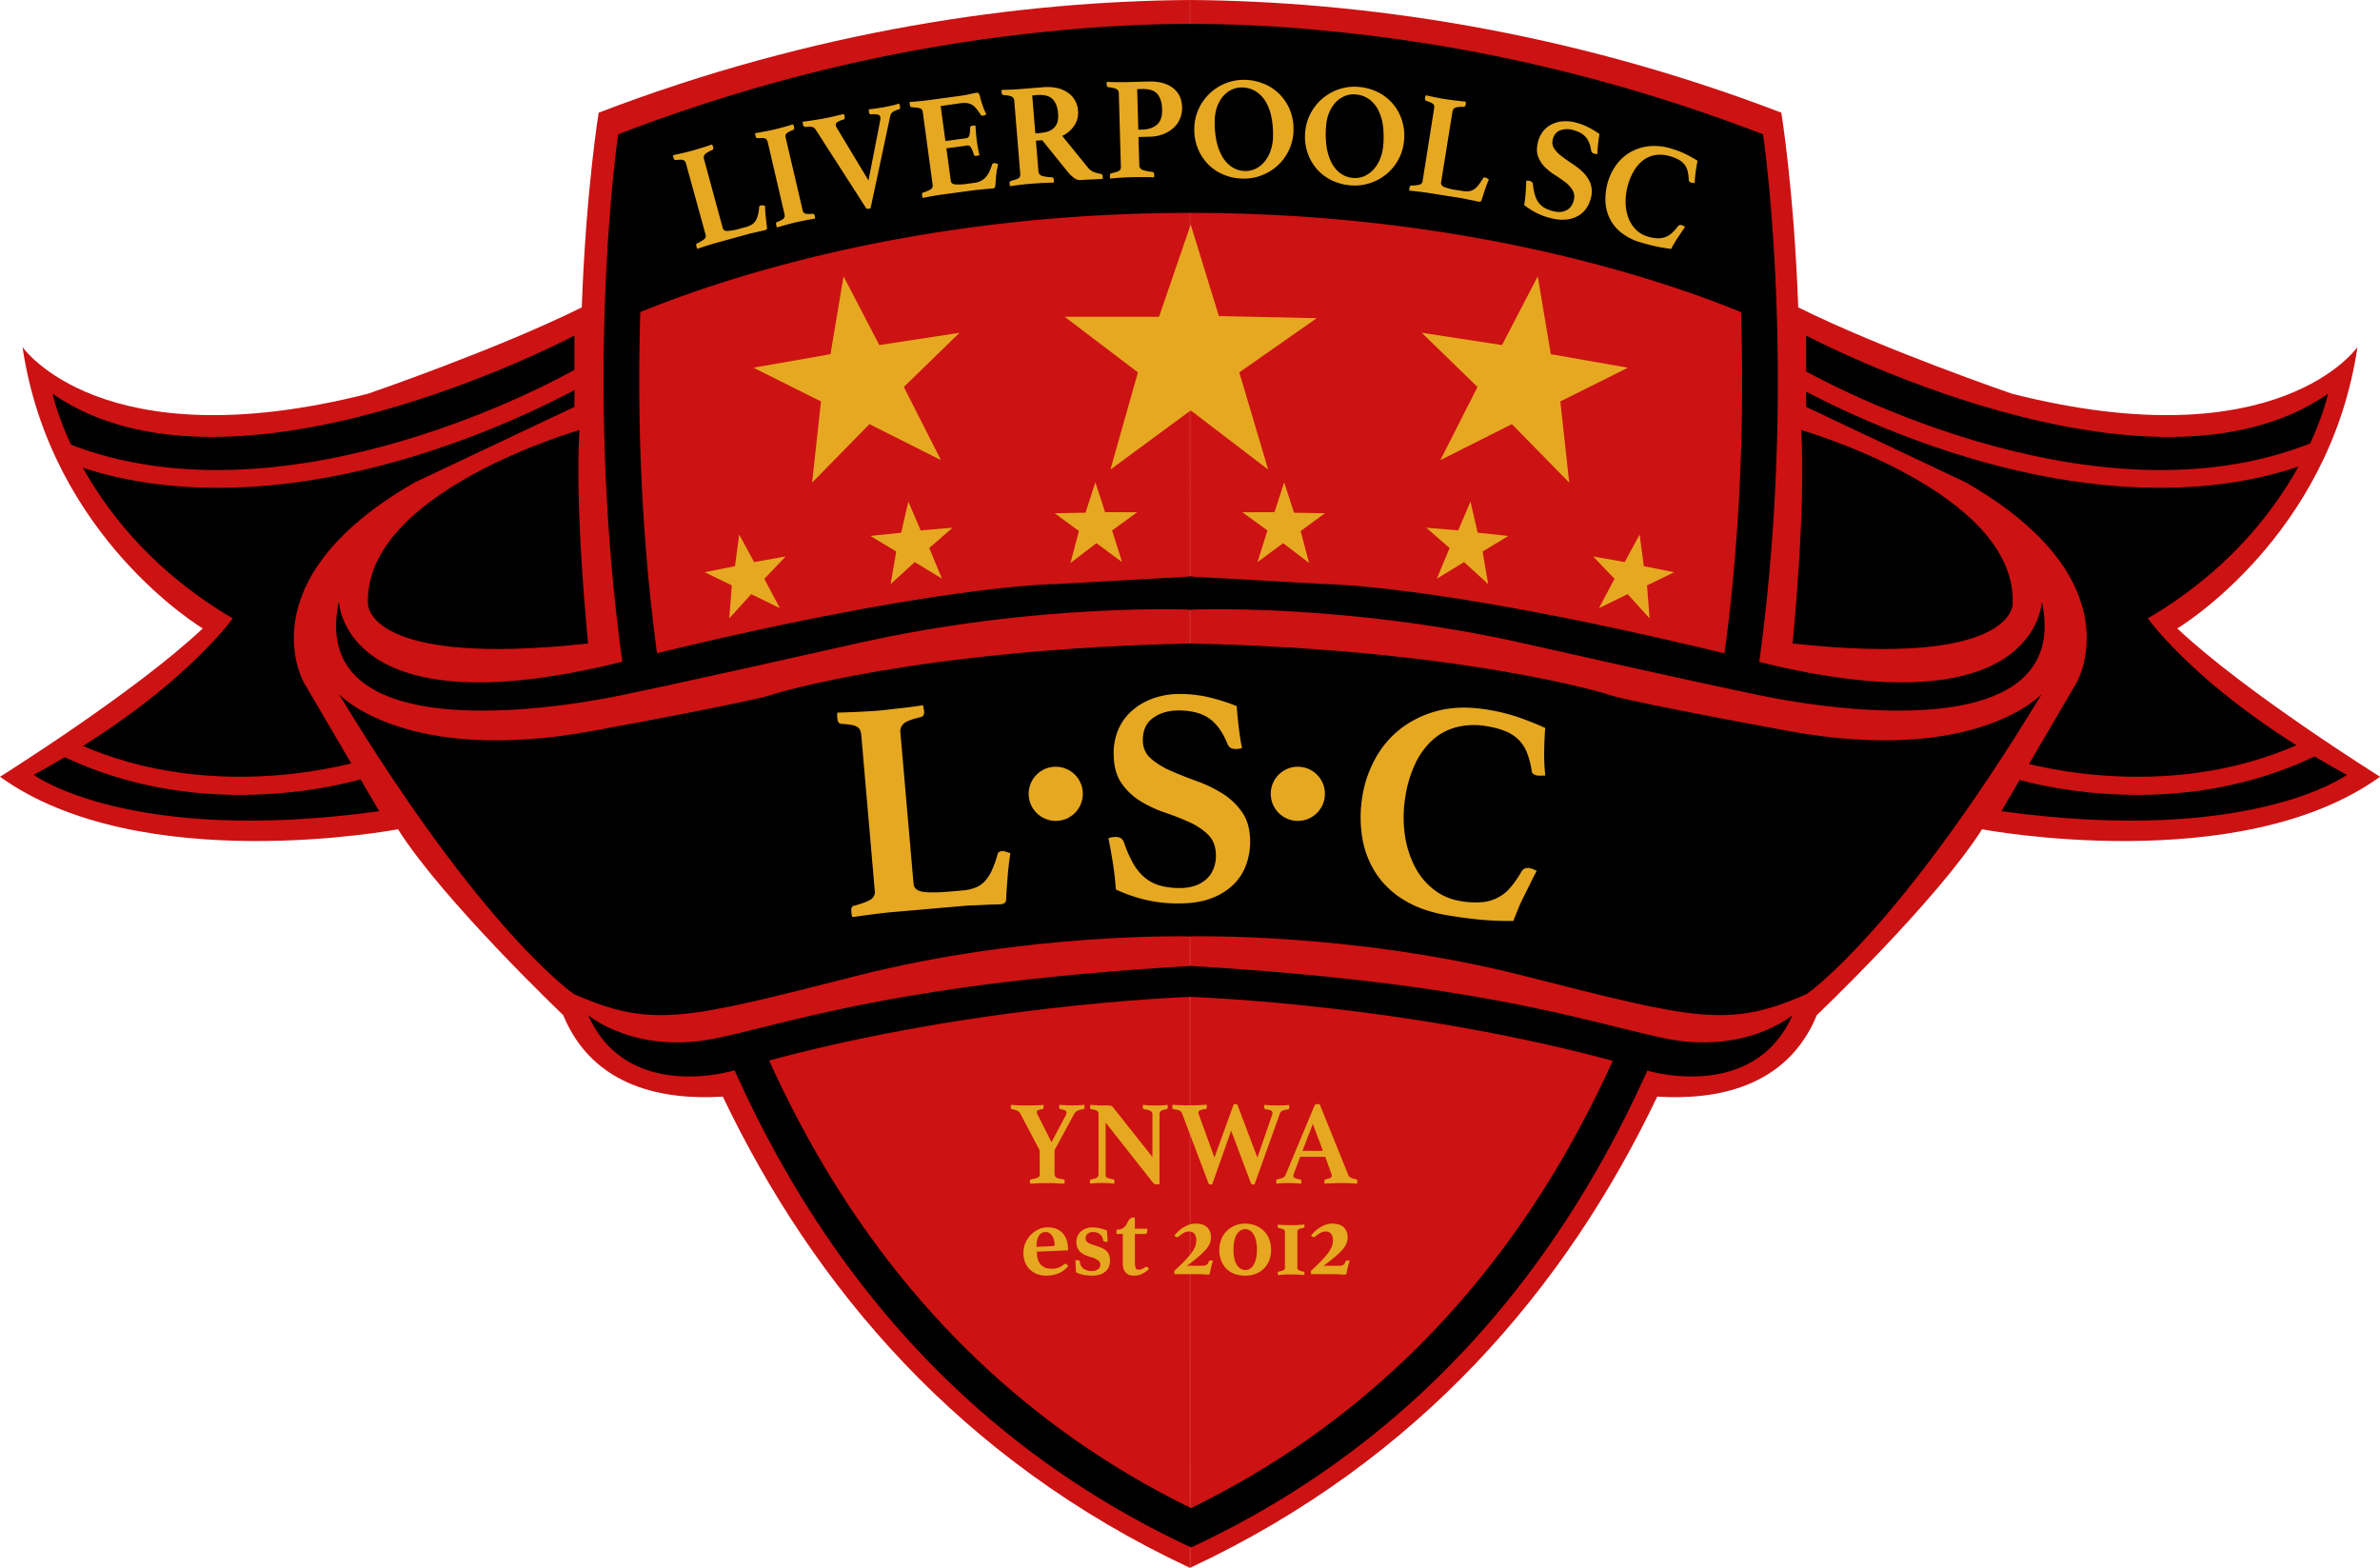 <svg xmlns="http://www.w3.org/2000/svg" viewBox="0 0 1658.42 1092.45"><defs><style>.cls-1{fill:#cc1213;}.cls-2{fill:#e6a821;}</style></defs><title>logo</title><g id="Xtras_--_Back" data-name="Xtras -- Back"><path class="cls-1" d="M1133,133.53c-118,.87-261.85,20.92-412,78.51,0,0-8.76,53-11.8,135.67-58.65,29.2-149,60.18-149,60.18C374.37,455,319.52,375.35,319.52,375.35c19.63,132.94,125.59,196.06,125.59,196.06C398,615.89,303.83,674.76,303.83,674.76c98.11,70.64,277.33,36.6,277.33,36.6,31.39,49.69,115.12,129.49,115.12,129.49,20.87,50.77,70.65,59.34,111.21,56.79C870.76,1030,972.23,1150.79,1133,1226" transform="translate(-303.83 -133.53)"/><path class="cls-1" d="M1133.08,133.53c118,.87,261.85,20.92,412,78.51,0,0,8.76,53,11.8,135.67,58.65,29.2,149,60.18,149,60.18,185.81,47.1,240.65-32.54,240.65-32.54C1926.92,508.29,1821,571.41,1821,571.41c47.09,44.48,141.28,103.35,141.28,103.35-98.11,70.64-277.33,36.6-277.33,36.6-31.4,49.69-115.12,129.49-115.12,129.49-20.87,50.77-70.65,59.34-111.21,56.79-63.27,132.39-164.74,253.15-325.5,328.33" transform="translate(-303.83 -133.53)"/></g><g id="Shield"><path d="M1532.33,227.13c-108.17-41.65-211-63.25-303.69-72.06a948.11,948.11,0,0,0-94.84-4.89c-31.8,0-62.85,1.73-92.72,4.67-93.5,8.68-197.45,30.3-306.49,72.28,0,0-25.34,170.82,3.94,375L762.37,594C749.49,501.52,748,415.88,750,351c53.64-22,190.8-69.14,383.23-69.14S1463.3,329,1517,351c2.06,64.56.63,149.66-12,241.56l23.85,8.22C1557.72,397.18,1532.33,227.13,1532.33,227.13Z" transform="translate(-303.83 -133.53)"/><path d="M1389.63,945.76c-63.1,106.28-149.12,186.49-255.83,238.59C1027.08,1132.25,941,1052,877.85,945.75a755.05,755.05,0,0,1-42.37-82.94L810,866.3c59.94,140,159.75,269.12,323.83,345.46,164.27-76.43,264.06-205.76,323.88-346l-25.49-3.49A755.52,755.52,0,0,1,1389.63,945.76Z" transform="translate(-303.83 -133.53)"/></g><g id="Banner"><path d="M1133.53,786S1020.7,783,901,813.42s-142.76,36.8-197.21,12.76c0,0-62.79-42.38-163.85-209.08,0,0,45.46,50,177.58,25.61,126.08-23.3,125.59-25.61,125.59-25.61s101-31.3,291.84-35.22Z" transform="translate(-303.83 -133.53)"/><path d="M1133.53,806.56v21.58s-162.86,5.16-317.88,51.15c0,0-74.57,23.32-102-38.44,0,0,33.36,28.5,91.25,15.74S935.35,818.33,1133.53,806.56Z" transform="translate(-303.83 -133.53)"/><path d="M540,552.44s1.75,91,197.52,42.15c216.52-54.07,302-54.07,302-54.07l95.47-5.34v23.15s-108.12-4.91-234.32,23.55S740.76,617.1,740.76,617.1,514.44,669.2,540,552.44Z" transform="translate(-303.83 -133.53)"/><path d="M707.59,433.2S557,476.21,560.23,554.41c0,0-1.3,44.47,153.38,27.47C713.61,581.88,704.13,489,707.59,433.2Z" transform="translate(-303.83 -133.53)"/><path d="M340.45,407.89S360.08,502.4,466,564.38c0,0-37.94,54.13-138.67,109.07,0,0,66.72,49.3,240.71,25.3l-52.33-89.4s-41.86-71.46,77.18-139.73l111.2-52.57V367.34S464.73,494.23,340.45,407.89Z" transform="translate(-303.83 -133.53)"/><path d="M1133,786S1245.8,783,1365.5,813.42s142.75,36.8,197.21,12.76c0,0,62.79-42.38,163.85-209.08,0,0-45.47,50-177.59,25.61-126.07-23.3-125.58-25.61-125.58-25.61s-101-31.3-291.84-35.22Z" transform="translate(-303.83 -133.53)"/><path d="M1133,806.56v21.58s162.87,5.16,317.89,51.15c0,0,74.56,23.32,102-38.44,0,0-33.36,28.5-91.25,15.74S1331.16,818.33,1133,806.56Z" transform="translate(-303.83 -133.53)"/><path d="M1726.56,552.44s-1.75,91-197.52,42.15c-216.52-54.07-302-54.07-302-54.07l-95.47-5.34v23.15s108.12-4.91,234.32,23.55,159.87,35.22,159.87,35.22S1752.06,669.2,1726.56,552.44Z" transform="translate(-303.83 -133.53)"/><path d="M1558.92,433.2s150.64,43,147.36,121.21c0,0,1.29,44.47-153.38,27.47C1552.9,581.88,1562.38,489,1558.92,433.2Z" transform="translate(-303.83 -133.53)"/><path d="M1926.05,407.89s-19.62,94.51-125.58,156.49c0,0,37.93,54.13,138.66,109.07,0,0-66.71,49.3-240.7,25.3l52.33-89.4s41.86-71.46-77.19-139.73l-111.19-52.57V367.34S1801.78,494.23,1926.05,407.89Z" transform="translate(-303.83 -133.53)"/></g><g id="Xtras_--_Front" data-name="Xtras -- Front"><path class="cls-1" d="M455.48,473.44c-36.59,0-74.43-5.46-110.44-19.95L349.66,442c156.19,62.86,352.85-49.86,354.82-51l6.22,10.7c-.5.29-51.27,29.65-121.11,50.56C552.33,463.42,505.05,473.44,455.48,473.44Z" transform="translate(-303.83 -133.53)"/><path class="cls-1" d="M471.22,687.41c-35.6,0-78-5.83-120.28-25.35l-5.61-2.59,5.18-11.24,5.62,2.6c98.5,45.46,201.07,12.25,202.09,11.91l5.87-2L568,672.52l-5.86,2C559.56,675.34,522.41,687.41,471.22,687.41Z" transform="translate(-303.83 -133.53)"/><path class="cls-1" d="M1809,473.44c-49.58,0-96.84-10-134.11-21.18-69.84-20.91-120.61-50.27-121.12-50.56L1560,391c2,1.15,198.64,113.87,354.81,51l4.62,11.48C1883.46,468,1845.61,473.44,1809,473.44Z" transform="translate(-303.83 -133.53)"/><path class="cls-1" d="M1793.29,687.41c-51.2,0-88.35-12.07-90.93-12.93l-5.86-2,3.91-11.73,5.87,2c1,.34,103.59,33.55,202.1-11.91l5.61-2.6,5.19,11.24-5.62,2.59C1871.28,681.57,1828.89,687.41,1793.29,687.41Z" transform="translate(-303.83 -133.53)"/></g><g id="Text"><polygon class="cls-2" points="829.71 156.46 807.63 220.73 741.9 220.73 792.91 259.48 773.78 327.18 829.71 285.97 883.67 327.18 863.56 259.48 917.52 221.71 849.33 220.24 829.71 156.46"/><polygon class="cls-2" points="763.27 336.09 756.4 357.25 734.89 357.62 751.81 370.02 745.92 392.29 764 378.48 781.89 391.67 774.93 369.62 792.38 356.95 770.05 356.86 763.27 336.09"/><polygon class="cls-2" points="894.85 336.09 901.71 357.25 923.23 357.62 906.31 370.02 912.19 392.29 894.12 378.48 876.22 391.67 883.19 369.62 865.74 356.95 888.07 356.86 894.85 336.09"/><polygon class="cls-2" points="1024.66 349.49 1029.64 371.17 1051.04 373.44 1033.09 384.3 1036.99 406.99 1020.2 391.65 1001.21 403.21 1010.1 381.86 993.83 367.7 1016.08 369.57 1024.66 349.49"/><polygon class="cls-2" points="1142.52 372.45 1145.45 394.5 1166.55 398.74 1147.67 407.89 1149.44 430.85 1134.16 414.01 1114.18 423.75 1125 403.33 1110.12 387.72 1132.1 391.65 1142.52 372.45"/><polygon class="cls-2" points="632.94 349.49 627.96 371.17 606.56 373.44 624.51 384.3 620.61 406.99 637.4 391.65 656.39 403.21 647.51 381.86 663.77 367.7 641.52 369.57 632.94 349.49"/><polygon class="cls-2" points="515.09 372.45 512.15 394.5 491.05 398.74 509.93 407.89 508.16 430.85 523.45 414.01 543.43 423.75 532.6 403.33 547.48 387.72 525.5 391.65 515.09 372.45"/><polygon class="cls-2" points="587.8 192.53 578.71 246.8 524.99 256.21 572.08 279.73 565.87 336.31 605.83 295.54 655.66 320.59 629.8 269.63 668.64 231.87 612.71 240.45 587.8 192.53"/><polygon class="cls-2" points="1071.54 192.53 1080.63 246.8 1134.35 256.21 1087.26 279.73 1093.47 336.31 1053.51 295.54 1003.68 320.59 1029.54 269.63 990.7 231.87 1046.63 240.45 1071.54 192.53"/><path class="cls-2" d="M940.41,749.35q.39,4.53,6.35,5.53t19.33-.16l8.2-.72a33.31,33.31,0,0,0,9.28-2,17.59,17.59,0,0,0,6.66-4.61,29.48,29.48,0,0,0,4.87-7.7,81.24,81.24,0,0,0,3.92-11.1q.5-1.79,3.09-2a6.9,6.9,0,0,1,2.64.42l3.14,1c-.76,4.71-1.36,9.79-1.83,15.26s-.83,10.84-1.09,16.08c0,1.73-.37,2.86-1.12,3.35a5.25,5.25,0,0,1-2.43.87c-1.15.1-2.77.17-4.87.2s-4.37.13-6.82.27-5,.25-7.47.33-4.73.2-6.6.36l-49,4.27q-6.26.54-14.31,1.57t-14.5,2a5,5,0,0,1-.63-2.23l-.18-2q-.29-3.24,1.86-3.64,8.05-2.22,11.47-4.26a6.16,6.16,0,0,0,3-6.35L904,646a12.15,12.15,0,0,0-.74-3.52,5.25,5.25,0,0,0-1.94-2.33,10.92,10.92,0,0,0-4.15-1.49,60.85,60.85,0,0,0-7.35-.77c-1.48-.31-2.3-1.46-2.48-3.48l-.17-1.94a6.37,6.37,0,0,1,.23-2.41c4.62-.11,9.54-.29,14.73-.53S912,629,916,628.67c2-.17,4.31-.4,6.89-.71l8.07-.92q4.2-.46,8.38-1c2.8-.39,5.33-.76,7.62-1.1a21.44,21.44,0,0,1,.53,2.34c.15.86.24,1.5.28,1.93.18,2-.44,3.3-1.84,3.86q-9.17,2.1-12.11,4.42a7.1,7.1,0,0,0-2.57,6.64Z" transform="translate(-303.83 -133.53)"/><path class="cls-2" d="M1169.27,654.78a13,13,0,0,1-4.12.65c-2,0-3.46-.4-4.32-1.19a6.1,6.1,0,0,1-1.74-2.49q-5-12.35-12.88-17.76t-21.11-5.41q-10.39,0-17.65,5.09t-7.26,15.48a16.35,16.35,0,0,0,5.53,12.88,53.16,53.16,0,0,0,13.86,8.55q8.33,3.69,18,7.15a94.37,94.37,0,0,1,18,8.66,46.56,46.56,0,0,1,13.85,13.21q5.54,8,5.53,20.57a46.73,46.73,0,0,1-2.82,16,36.54,36.54,0,0,1-8.87,13.75,44.23,44.23,0,0,1-15.38,9.53q-9.3,3.57-22.3,3.57A97.13,97.13,0,0,1,1100,760a107.12,107.12,0,0,1-18.62-6.68q-.64-9.28-2.06-18.28t-3.14-17.43a13.46,13.46,0,0,1,5-.87,6.48,6.48,0,0,1,3.9,1,7.05,7.05,0,0,1,2.16,3.35,79.51,79.51,0,0,0,6.28,14.19,36.29,36.29,0,0,0,8,9.74,28.63,28.63,0,0,0,10.51,5.52,49.14,49.14,0,0,0,13.75,1.74,31.81,31.81,0,0,0,11.47-1.85,22.34,22.34,0,0,0,7.8-4.88,19.65,19.65,0,0,0,4.55-7.16,24.49,24.49,0,0,0,1.51-8.45q0-9.33-5.3-14.64a44.18,44.18,0,0,0-13.22-8.89q-7.89-3.58-17.1-6.72a84.58,84.58,0,0,1-17.1-8A43.67,43.67,0,0,1,1085.15,679q-5.31-7.69-5.31-20.71a41.38,41.38,0,0,1,3.14-16.16,36.57,36.57,0,0,1,9.2-13,45,45,0,0,1,14.62-8.78,54.83,54.83,0,0,1,19.6-3.26,88.15,88.15,0,0,1,18.3,1.95,136.42,136.42,0,0,1,20.89,6.5q.44,6.5,1.4,14.61C1167.65,645.58,1168.4,650.45,1169.27,654.78Z" transform="translate(-303.83 -133.53)"/><path class="cls-2" d="M1312.52,771.32q-18-3-30.49-10.74a61.29,61.29,0,0,1-19.7-18.94,64.71,64.71,0,0,1-9.36-25,90,90,0,0,1,.29-29,81.16,81.16,0,0,1,8.47-24.72,67,67,0,0,1,17.29-21,70.28,70.28,0,0,1,26.28-13q15.39-4.14,35.26-.87a134.06,134.06,0,0,1,20.16,4.87,200,200,0,0,1,19.87,7.89q-.52,5.84-.73,15a143.27,143.27,0,0,0,.75,18.12l-2.87.07a15.37,15.37,0,0,1-2.61-.1,6.94,6.94,0,0,1-2.8-1,3.08,3.08,0,0,1-1.23-2.51,57.68,57.68,0,0,0-3.39-12.74,26,26,0,0,0-5.89-8.87,28.34,28.34,0,0,0-9-5.77,59.18,59.18,0,0,0-12.83-3.43,50.29,50.29,0,0,0-21,.58A40.18,40.18,0,0,0,1302.2,649a51.54,51.54,0,0,0-12,16.24,82.66,82.66,0,0,0-7,22.88,87.82,87.82,0,0,0-.53,26.46,69.58,69.58,0,0,0,6.84,22.42,48.48,48.48,0,0,0,13.23,16.23,40.26,40.26,0,0,0,18.63,8.12,59.37,59.37,0,0,0,14.9.82,28.74,28.74,0,0,0,20.15-10.39,73.62,73.62,0,0,0,7.64-11,4.41,4.41,0,0,1,2.43-2.12,6,6,0,0,1,3-.27,13.89,13.89,0,0,1,2.62.76,16.18,16.18,0,0,1,2.54,1.18c-1.25,2.29-2.6,4.88-4,7.79s-2.91,5.88-4.43,8.92-3,6.1-4.26,9.17-2.5,6.07-3.56,9a213.65,213.65,0,0,1-21.82-.74Q1325.55,773.46,1312.52,771.32Z" transform="translate(-303.83 -133.53)"/><circle class="cls-2" cx="735.66" cy="553.12" r="18.88"/><circle class="cls-2" cx="904.35" cy="553.12" r="18.88"/><path class="cls-2" d="M1028.26,935.07,1015,909.87a5.27,5.27,0,0,0-2.29-2.41,12.56,12.56,0,0,0-3.53-1c-.67-.05-1-.61-1-1.66v-.37a1.65,1.65,0,0,1,.08-.46l.09-.58c1.21.11,2.78.2,4.69.29s4,.12,6.28.12c.78,0,1.71,0,2.79,0l3.28-.08c1.11,0,2.15-.07,3.12-.13s1.76-.11,2.37-.16a4.94,4.94,0,0,1,.17,1v.45c0,1-.33,1.47-1,1.58a9.15,9.15,0,0,0-3,.71,1.36,1.36,0,0,0-.83,1.21,3.94,3.94,0,0,0,.58,1.74l9.73,19.3,9.56-18a5.62,5.62,0,0,0,.92-2.66,1.52,1.52,0,0,0-.92-1.45,13,13,0,0,0-3.16-.88c-.72-.11-1.08-.63-1.08-1.58a10.5,10.5,0,0,1,.25-1.49c1.17.11,2.62.2,4.37.29s3.28.12,4.61.12,2.62,0,4-.08,2.84-.17,4.28-.33a3.61,3.61,0,0,1,.17,1v.54c0,1-.34,1.53-1,1.58a12.91,12.91,0,0,0-4.16,1.08,5.65,5.65,0,0,0-2,2.08l-13.72,25.28v16.56A3.73,3.73,0,0,0,1039,953a2.24,2.24,0,0,0,.92,1,6.57,6.57,0,0,0,1.78.71,28.65,28.65,0,0,0,3,.54,1.33,1.33,0,0,1,.7.37,1.75,1.75,0,0,1,.3,1.21,1.8,1.8,0,0,1-.05.37,2.19,2.19,0,0,0,0,.46l-.08.58c-.89,0-1.72,0-2.5,0l-2.33-.12c-1.33-.12-2.7-.18-4.11-.21s-2.59,0-3.54,0-2.15,0-3.45,0-2.56.09-3.78.21l-2.12.12c-.7,0-1.4,0-2.12,0l-.09-.58a1.65,1.65,0,0,1-.08-.46v-.37a1.81,1.81,0,0,1,.29-1.21,1.32,1.32,0,0,1,.71-.37c1.16-.22,2.13-.43,2.91-.62a8,8,0,0,0,1.83-.67,2,2,0,0,0,.91-1,3.73,3.73,0,0,0,.25-1.49Z" transform="translate(-303.83 -133.53)"/><path class="cls-2" d="M1106.86,939.73V910.2a2.76,2.76,0,0,0-1.25-2.57,12.46,12.46,0,0,0-4.41-1.17c-.72-.16-1.08-.69-1.08-1.58v-.66a2,2,0,0,1,.17-.83c1.38.16,2.74.27,4.07.33s2.88.08,4.66.08,3.3,0,4.57-.08,2.55-.17,3.83-.33c0,.27.09.55.12.83a6.16,6.16,0,0,1,0,.66c0,1-.33,1.47-1,1.58a9,9,0,0,0-3.75,1.17,2.83,2.83,0,0,0-1,2.41v48.65a7.32,7.32,0,0,1-1.12.13l-1,0a3.14,3.14,0,0,1-1.24-.29,4.14,4.14,0,0,1-1.42-1.21l-32.77-41.58v35.93a5.83,5.83,0,0,0,.13,1.37,1.5,1.5,0,0,0,.66.91,5.56,5.56,0,0,0,1.58.67c.7.19,1.63.4,2.79.62a1.43,1.43,0,0,1,.71.37,1.81,1.81,0,0,1,.29,1.21,7.61,7.61,0,0,1-.17,1.42c-1.39-.12-2.69-.21-3.91-.3s-2.63-.12-4.24-.12-3.15,0-4.62.12-2.81.18-4,.3a1.68,1.68,0,0,1-.16-.75v-.67a1.74,1.74,0,0,1,.29-1.16,1.28,1.28,0,0,1,.7-.42,10.17,10.17,0,0,0,4-1.24,2.73,2.73,0,0,0,1-2.33V909.62a2.5,2.5,0,0,0-.87-2,9.15,9.15,0,0,0-4-1.12c-.67-.16-1-.69-1-1.58v-.37a1.38,1.38,0,0,1,.09-.46l.08-.66,2.24.12c.72,0,1.45.07,2.17.12,1.21.06,2.45.1,3.7.13s2.26,0,3,0a14.66,14.66,0,0,1,3.16.21,3,3,0,0,1,1.33.79Z" transform="translate(-303.83 -133.53)"/><path class="cls-2" d="M1163.49,903a6.38,6.38,0,0,1,.75-.12,4.54,4.54,0,0,1,.58-.05,1.34,1.34,0,0,1,1,.29,3.66,3.66,0,0,1,.62,1.13L1180,940.15l10.15-29.36a5.34,5.34,0,0,0,.41-1.75,1.78,1.78,0,0,0-1.08-1.7,12.34,12.34,0,0,0-3.74-.88c-.66-.05-1-.58-1-1.58a1.3,1.3,0,0,1,0-.37,3.23,3.23,0,0,0,0-.46l.09-.66c.94.11,2.29.2,4,.29s3.37.12,4.87.12,3.13,0,4.57-.08a38.37,38.37,0,0,0,3.83-.33l.08.66a2.81,2.81,0,0,0,0,.5,2.48,2.48,0,0,1,.05.42c0,1-.37,1.6-1.09,1.66a11.86,11.86,0,0,0-3.78.83,3.71,3.71,0,0,0-1.79,2.25l-17.55,49.07a4.13,4.13,0,0,1-.58.08h-.58a1.32,1.32,0,0,1-.88-.25,3.76,3.76,0,0,1-.7-1.17l-13.56-36.09-13.22,37.43a4.14,4.14,0,0,1-.62.08h-.55a1.42,1.42,0,0,1-1-.25,3,3,0,0,1-.63-1.17l-18.21-48.15a3.36,3.36,0,0,0-1.46-1.79,11.82,11.82,0,0,0-4.2-1c-.72-.06-1.08-.64-1.08-1.75v-.71a1.25,1.25,0,0,1,.17-.7l2.83.16c1,.06,2.12.1,3.2.13l3.16.08c1,0,1.93,0,2.7,0q2.75,0,6-.12c2.16-.09,4.1-.18,5.82-.29a7.55,7.55,0,0,1,.13.83c0,.27,0,.5,0,.66,0,1-.36,1.53-1.08,1.58a11,11,0,0,0-3.75.83,1.77,1.77,0,0,0-1.08,1.58,2.13,2.13,0,0,0,.09.63,4.68,4.68,0,0,0,.25.7l10.89,30Z" transform="translate(-303.83 -133.53)"/><path class="cls-2" d="M1227.28,939.56h-17.46l-4.33,11.56a2.48,2.48,0,0,0-.33.92,4.33,4.33,0,0,0-.08.75,1.72,1.72,0,0,0,.87,1.49,9.77,9.77,0,0,0,3.53,1c.78.11,1.17.64,1.17,1.58a7.61,7.61,0,0,1-.17,1.42c-1.49-.12-3.07-.21-4.74-.3s-3.3-.12-4.9-.12c-1.12,0-2.28,0-3.5.08s-2.58.17-4.07.34a1.56,1.56,0,0,1-.17-.75v-.67c0-1.05.36-1.61,1.08-1.66a14.62,14.62,0,0,0,3.7-1.08,4.07,4.07,0,0,0,1.79-2l20-47.9a2.14,2.14,0,0,1,2-1.42,7.7,7.7,0,0,1,.83.05,8.47,8.47,0,0,1,.91.12l20,49.4a3.41,3.41,0,0,0,1.91,1.87,11.57,11.57,0,0,0,3.08.87,1.5,1.5,0,0,1,1.25,1.67,7.91,7.91,0,0,1-.17,1.5c-1.78-.12-3.52-.21-5.24-.3s-3.33-.12-4.82-.12c-.78,0-1.72,0-2.83,0s-2.25.07-3.41.13l-3.45.12c-1.14,0-2.1.07-2.87.13a1.69,1.69,0,0,1-.17-.75v-.67a1.83,1.83,0,0,1,.29-1.12,1.25,1.25,0,0,1,.63-.46,12.15,12.15,0,0,0,3.2-.95,1.74,1.74,0,0,0,1-1.63,3.93,3.93,0,0,0-.25-1.24Zm-1.58-4.16-7.07-18.71-7.23,18.71Z" transform="translate(-303.83 -133.53)"/><path class="cls-2" d="M1045.1,1014.65a2.06,2.06,0,0,1,1.18-.52,1.58,1.58,0,0,1,.85.34,3.59,3.59,0,0,1,1,1.3,18,18,0,0,1-6.64,5,22.63,22.63,0,0,1-8.87,1.59,18.06,18.06,0,0,1-5.68-.92,14.33,14.33,0,0,1-5-2.9,14.58,14.58,0,0,1-3.6-4.94,18.43,18.43,0,0,1,.22-14.51,18.61,18.61,0,0,1,4.05-5.6,18,18,0,0,1,5.34-3.53,14.23,14.23,0,0,1,5.57-1.23q7.2,0,10.87,4.16t3.68,11.36a.46.46,0,0,1-.52.52l-21.23.89q0,5.79,2.58,8.87c1.73,2.06,4.32,3.08,7.78,3.08a14,14,0,0,0,4.51-.74A11.27,11.27,0,0,0,1045.1,1014.65ZM1032.43,992a5.35,5.35,0,0,0-4.61,2.49q-1.74,2.49-1.74,7.83l11.52-.52c.73,0,1.1-.37,1.1-1a12.7,12.7,0,0,0-.37-3,9.84,9.84,0,0,0-1.14-2.86,7.11,7.11,0,0,0-2-2.16A4.75,4.75,0,0,0,1032.43,992Z" transform="translate(-303.83 -133.53)"/><path class="cls-2" d="M1073.74,998.69c-.69-.05-1.08-.32-1.18-.81a6.77,6.77,0,0,0-2.38-4.46,7.53,7.53,0,0,0-4.68-1.41,5.42,5.42,0,0,0-3.86,1.26,4,4,0,0,0-1.33,3,4.66,4.66,0,0,0,.22,1.49,2.89,2.89,0,0,0,.93,1.26,7.93,7.93,0,0,0,2,1.15,33.65,33.65,0,0,0,3.41,1.23,35.39,35.39,0,0,1,4.45,1.59,12.48,12.48,0,0,1,3.27,2,7.89,7.89,0,0,1,2,2.86,10.17,10.17,0,0,1,.71,4,11.84,11.84,0,0,1-.71,4.09,8.54,8.54,0,0,1-2.26,3.37,10.89,10.89,0,0,1-3.94,2.27,17.78,17.78,0,0,1-5.71.81,33.8,33.8,0,0,1-5.46-.51,18.56,18.56,0,0,1-5.6-1.86c-.1-1.29-.19-2.66-.26-4.12s-.12-2.91-.12-4.34h1a3.41,3.41,0,0,1,1.41.26,1,1,0,0,1,.67.85,6.54,6.54,0,0,0,2.45,4.79,9.47,9.47,0,0,0,5.94,1.67,7,7,0,0,0,4.23-1.19,3.67,3.67,0,0,0,1.63-3.12,3.88,3.88,0,0,0-1.45-3,15.49,15.49,0,0,0-5.45-2.45c-3.62-1-6.15-2.41-7.61-4.12a9.12,9.12,0,0,1-2.19-6.13,9.57,9.57,0,0,1,3.15-7.49,11.83,11.83,0,0,1,8.21-2.83,22.15,22.15,0,0,1,5.6.71,23.11,23.11,0,0,1,4.35,1.52c0,.4.09.93.14,1.6s.1,1.39.15,2.15.09,1.51.11,2.23,0,1.32,0,1.82Z" transform="translate(-303.83 -133.53)"/><path class="cls-2" d="M1101.58,1016.66a2.6,2.6,0,0,1,1.27-.45c.49,0,1,.52,1.55,1.56a18.42,18.42,0,0,1-5.45,3.71,13.65,13.65,0,0,1-4.94.89,10.84,10.84,0,0,1-2.86-.37,6.18,6.18,0,0,1-2.48-1.33,6.7,6.7,0,0,1-1.79-2.64,11.71,11.71,0,0,1-.66-4.27V993.35h-4.46v-1.86a2.41,2.41,0,0,1,.15-.74c.1-.3.4-.45.89-.45a6.48,6.48,0,0,0,3.71-1.15,8,8,0,0,0,2.75-3.45,10.34,10.34,0,0,1,1.82-2.75,2.83,2.83,0,0,1,2-1h1.55v7.73h8.69a8.56,8.56,0,0,1-.33,3,1.26,1.26,0,0,1-1.23.67h-7.13v18.33a32.3,32.3,0,0,0,.15,3.53,6,6,0,0,0,.49,2,1.56,1.56,0,0,0,.89.85,4.19,4.19,0,0,0,1.3.19,5.87,5.87,0,0,0,1.93-.41A10.69,10.69,0,0,0,1101.58,1016.66Z" transform="translate(-303.83 -133.53)"/><path class="cls-2" d="M1125.12,995.13a1.77,1.77,0,0,1-1,.44,2.23,2.23,0,0,1-1-.29,2.55,2.55,0,0,1-.93-.89,24.47,24.47,0,0,1,3-3.2,22.3,22.3,0,0,1,3.56-2.59,19.65,19.65,0,0,1,3.94-1.79,13.5,13.5,0,0,1,4.19-.66q5.49,0,8.13,2.59a9.31,9.31,0,0,1,2.63,6.91,11.69,11.69,0,0,1-.74,4.12,15.07,15.07,0,0,1-2.63,4.23,45.75,45.75,0,0,1-5.13,5q-3.23,2.78-8.2,6.49h10.91a5.73,5.73,0,0,0,2.53-.48,4.59,4.59,0,0,0,1.78-2.41,1.23,1.23,0,0,1,1.19-.82,6.17,6.17,0,0,1,1,.15,1.42,1.42,0,0,1,.34,0,2.48,2.48,0,0,0,.41,0c-.45,1.33-.87,2.78-1.27,4.34s-.71,3.05-1,4.49a1.25,1.25,0,0,1-.37.74,1.39,1.39,0,0,1-.74.15c-.89,0-2,0-3.34-.15s-2.8-.15-4.38-.15h-15.89v-2.3q4.46-4.08,7.39-7.16a57.08,57.08,0,0,0,4.71-5.53,17.75,17.75,0,0,0,2.49-4.49,12.2,12.2,0,0,0,.7-4,7.19,7.19,0,0,0-1.3-4.64,4.46,4.46,0,0,0-3.67-1.59,7.72,7.72,0,0,0-3.3.7A25.37,25.37,0,0,0,1125.12,995.13Z" transform="translate(-303.83 -133.53)"/><path class="cls-2" d="M1171.52,1022.37a21.25,21.25,0,0,1-7.62-1.29,15.6,15.6,0,0,1-5.68-3.68,16,16,0,0,1-3.52-5.68,20.8,20.8,0,0,1-1.22-7.31,19.62,19.62,0,0,1,1.29-7.13,17.05,17.05,0,0,1,3.68-5.79,17.73,17.73,0,0,1,5.68-3.9,18.28,18.28,0,0,1,7.39-1.44,19.19,19.19,0,0,1,7.34,1.37,17.07,17.07,0,0,1,5.72,3.79,16.57,16.57,0,0,1,3.67,5.75,21.21,21.21,0,0,1,.08,14.4,17,17,0,0,1-3.53,5.72,15.72,15.72,0,0,1-5.68,3.82A20,20,0,0,1,1171.52,1022.37Zm-8.17-18a26.9,26.9,0,0,0,.66,6.38,14,14,0,0,0,1.82,4.38,7.64,7.64,0,0,0,2.68,2.53,6.6,6.6,0,0,0,3.15.81,6.1,6.1,0,0,0,2.93-.78,7,7,0,0,0,2.57-2.48,14.89,14.89,0,0,0,1.81-4.38,25.63,25.63,0,0,0,.71-6.46,27.23,27.23,0,0,0-.67-6.5,14.66,14.66,0,0,0-1.82-4.49,7.56,7.56,0,0,0-2.63-2.6,6.13,6.13,0,0,0-6.09,0,7.8,7.8,0,0,0-2.64,2.53,14.07,14.07,0,0,0-1.82,4.45A28.69,28.69,0,0,0,1163.35,1004.41Z" transform="translate(-303.83 -133.53)"/><path class="cls-2" d="M1194.3,986.81c1.24.15,2.6.25,4.09.3s3.19.08,5.12.08,3.62,0,5.09-.12,2.83-.18,4.12-.33c0,.25.08.49.11.74s0,.47,0,.67c0,.4-.08.66-.26.78a1.54,1.54,0,0,1-.55.26,8.18,8.18,0,0,0-3.38,1,1.92,1.92,0,0,0-.78,1.63v25.09a1.73,1.73,0,0,0,.93,1.63,11.74,11.74,0,0,0,3.23,1,1.73,1.73,0,0,1,.55.26.79.79,0,0,1,.26.7,8,8,0,0,1-.14,1.42c-1.29-.1-2.68-.19-4.16-.26s-3.19-.12-5.12-.12-3.62,0-5,.15l-4,.3a2,2,0,0,1-.19-.71q0-.4,0-.78a.89.89,0,0,1,.81-1,11.34,11.34,0,0,0,3.27-1,1.75,1.75,0,0,0,.89-1.63V991.79a1.74,1.74,0,0,0-1-1.6,10.17,10.17,0,0,0-3.19-.93,1.15,1.15,0,0,1-.59-.26c-.15-.12-.22-.38-.22-.78v-.66A2,2,0,0,1,1194.3,986.81Z" transform="translate(-303.83 -133.53)"/><path class="cls-2" d="M1220.36,995.13a1.77,1.77,0,0,1-1,.44,2.27,2.27,0,0,1-1-.29,2.55,2.55,0,0,1-.93-.89,25.89,25.89,0,0,1,3-3.2,22.3,22.3,0,0,1,3.56-2.59,20.17,20.17,0,0,1,3.94-1.79,13.54,13.54,0,0,1,4.19-.66q5.49,0,8.13,2.59a9.28,9.28,0,0,1,2.64,6.91,11.69,11.69,0,0,1-.74,4.12,15.37,15.37,0,0,1-2.64,4.23,45.56,45.56,0,0,1-5.12,5q-3.23,2.78-8.21,6.49h10.92a5.66,5.66,0,0,0,2.52-.48,4.54,4.54,0,0,0,1.78-2.41,1.24,1.24,0,0,1,1.19-.82,6.24,6.24,0,0,1,1,.15,1.48,1.48,0,0,1,.34,0,2.46,2.46,0,0,0,.4,0c-.44,1.33-.86,2.78-1.26,4.34s-.72,3.05-1,4.49a1.31,1.31,0,0,1-.37.74,1.41,1.41,0,0,1-.75.15c-.89,0-2,0-3.34-.15s-2.8-.15-4.38-.15h-15.89v-2.3q4.45-4.08,7.39-7.16a57.35,57.35,0,0,0,4.72-5.53,18,18,0,0,0,2.48-4.49,12.22,12.22,0,0,0,.71-4,7.25,7.25,0,0,0-1.3-4.64,4.48,4.48,0,0,0-3.68-1.59,7.75,7.75,0,0,0-3.3.7A25.37,25.37,0,0,0,1220.36,995.13Z" transform="translate(-303.83 -133.53)"/><path class="cls-2" d="M807.44,292.47c.38,1.38,1.52,2.06,3.42,2a40.05,40.05,0,0,0,8.95-1.73l3.74-1a15.51,15.51,0,0,0,4.13-1.72,8.29,8.29,0,0,0,2.7-2.7,14,14,0,0,0,1.6-4,38.5,38.5,0,0,0,.87-5.48c0-.58.47-1,1.26-1.19a3.22,3.22,0,0,1,1.26,0l1.54.21c.06,2.25.21,4.65.46,7.23s.54,5.1.86,7.55a1.83,1.83,0,0,1-.23,1.65,2.44,2.44,0,0,1-1,.61c-.53.14-1.28.31-2.24.51s-2,.43-3.14.7-2.28.54-3.44.79-2.18.5-3,.73l-22.34,6.15q-2.85.8-6.5,1.95c-2.44.78-4.62,1.5-6.55,2.18a2.25,2.25,0,0,1-.48-1c-.12-.43-.21-.74-.26-.94-.27-1-.09-1.6.55-1.84a23.58,23.58,0,0,0,5-3,2.9,2.9,0,0,0,.86-3.2l-13.58-49.3a5.72,5.72,0,0,0-.64-1.57,2.52,2.52,0,0,0-1.1-.92,5.12,5.12,0,0,0-2-.33,25.54,25.54,0,0,0-3.48.27q-1.07,0-1.44-1.41c-.06-.19-.14-.49-.24-.88a3,3,0,0,1-.11-1.14q3.21-.67,6.79-1.5t6.34-1.59c.92-.25,2-.55,3.14-.91l3.66-1.12c1.27-.38,2.54-.78,3.8-1.2l3.44-1.16c.15.31.3.66.44,1s.24.68.29.87a1.57,1.57,0,0,1-.52,1.95q-4.07,1.76-5.24,3.08a3.36,3.36,0,0,0-.62,3.3Z" transform="translate(-303.83 -133.53)"/><path class="cls-2" d="M863,279.6a8.06,8.06,0,0,0,.53,1.6,2.09,2.09,0,0,0,1.06,1,5.65,5.65,0,0,0,2.09.4,26.47,26.47,0,0,0,3.48-.12c.69,0,1.16.46,1.39,1.45,0,.2.1.5.16.91a7.09,7.09,0,0,1,.08,1q-3.22.54-6.89,1.24t-6.45,1.34q-2.88.68-6.43,1.65T845.29,292a2.46,2.46,0,0,1-.43-.95c-.09-.4-.16-.7-.2-.9q-.37-1.58.6-1.92a27.31,27.31,0,0,0,3.18-1.42,5.17,5.17,0,0,0,1.64-1.27,2.57,2.57,0,0,0,.53-1.33,6.11,6.11,0,0,0-.18-1.69l-11.6-49.81a5.77,5.77,0,0,0-.59-1.59,2.43,2.43,0,0,0-1.06-1,5.31,5.31,0,0,0-2-.41,26.65,26.65,0,0,0-3.48.13c-.71-.05-1.18-.53-1.39-1.46q-.07-.3-.21-.9a3.17,3.17,0,0,1-.06-1.14c2.15-.36,4.44-.77,6.84-1.22s4.58-.91,6.5-1.36,4-1,6.38-1.64,4.64-1.31,6.73-1.94a9.85,9.85,0,0,1,.4,1.06c.13.39.21.69.26.89.22.93,0,1.56-.6,1.92a25.84,25.84,0,0,0-3.18,1.42,5.57,5.57,0,0,0-1.69,1.28,2.08,2.08,0,0,0-.53,1.33,7.84,7.84,0,0,0,.23,1.68Z" transform="translate(-303.83 -133.53)"/><path class="cls-2" d="M917.17,217.41a6.34,6.34,0,0,0,.1-2.2,2.21,2.21,0,0,0-1.69-1.81,15.51,15.51,0,0,0-4.71-.2c-.82.09-1.34-.47-1.57-1.68a2.17,2.17,0,0,1,0-.46,2.89,2.89,0,0,0-.06-.56l-.05-.82c.62-.05,1.37-.12,2.25-.22s1.84-.22,2.88-.39l3.13-.48c1.05-.16,2-.33,2.87-.49q2.91-.56,5.55-1.15a40.1,40.1,0,0,0,4.49-1.27l.25.79a1.76,1.76,0,0,1,.21.58c0,.2.07.37.1.5.24,1.27,0,2-.83,2.23a12.84,12.84,0,0,0-4.36,1.92,5.28,5.28,0,0,0-1.66,3.06l-13.6,63.86a4,4,0,0,1-.79.25l-.7.14a1.78,1.78,0,0,1-1.21-.09,3.63,3.63,0,0,1-1-1.26L872.29,224a9.89,9.89,0,0,0-.89-1.13,3,3,0,0,0-1.23-.75,6.66,6.66,0,0,0-2-.3q-1.2,0-3.15.12c-.88.1-1.44-.52-1.7-1.86,0-.2-.09-.48-.16-.85a1.51,1.51,0,0,1,0-.89c1-.12,2.17-.27,3.45-.44s2.58-.37,3.89-.58l3.83-.62q1.86-.3,3.27-.57c2.21-.41,4.6-.92,7.19-1.51s4.91-1.15,7-1.68a2.61,2.61,0,0,1,.39,1c.06.33.11.6.15.8.23,1.2-.05,1.92-.84,2.13a13.23,13.23,0,0,0-4.33,1.86,2.16,2.16,0,0,0-.94,2.15,5.45,5.45,0,0,0,.6,1.55L909,259.27Z" transform="translate(-303.83 -133.53)"/><path class="cls-2" d="M959.3,207.42l3.3,24.38,14.27-1.93a2.63,2.63,0,0,0,2.41-1.92,20.82,20.82,0,0,0,.53-5.28,1.24,1.24,0,0,1,.46-1.14,3,3,0,0,1,1.28-.43c.2,0,.52-.06,1-.08a4.17,4.17,0,0,1,1,0c.07,1.57.2,3.39.38,5.46s.36,3.81.55,5.23c.17,1.21.39,2.64.68,4.29s.68,3.49,1.17,5.56a2,2,0,0,1-.93.38l-1,.18c-1.21.16-1.92-.22-2.11-1.16a18.29,18.29,0,0,0-2.08-5,2.62,2.62,0,0,0-2.66-1l-14.26,1.93,3.07,22.66c.19,1.41,1.19,2.24,3,2.47a38.91,38.91,0,0,0,9-.49l4.25-.58a14.13,14.13,0,0,0,5-1.5,12.12,12.12,0,0,0,3.38-2.78,16.18,16.18,0,0,0,2.37-3.82q.95-2.13,1.83-4.73.21-.75,1.32-.9a3.29,3.29,0,0,1,1.25.14l1.5.42a14.52,14.52,0,0,1-.25,1.58c-.1.49-.19,1-.26,1.47a12.57,12.57,0,0,0-.48,2.54,18.61,18.61,0,0,1-.32,2.21c-.05.69-.09,1.47-.15,2.33s-.11,1.7-.18,2.5-.13,1.51-.22,2.14-.15,1.05-.19,1.27a1.65,1.65,0,0,1-1.51,1c-.54.08-1.32.15-2.34.22s-2.12.16-3.31.29-2.39.24-3.61.34-2.27.2-3.15.32l-23,3.11c-2,.26-4.19.62-6.71,1.06s-4.77.87-6.78,1.28a2.4,2.4,0,0,1-.34-1c-.06-.44-.11-.76-.13-1-.14-1,.12-1.6.79-1.76a23.84,23.84,0,0,0,5.31-2.26,2.91,2.91,0,0,0,1.28-3.06l-6.86-50.68a4,4,0,0,0-.53-1.63,2.47,2.47,0,0,0-1.32-1,10,10,0,0,0-2.33-.51c-.94-.11-2.14-.21-3.59-.29q-1.05-.17-1.26-1.68c0-.34-.09-.66-.13-1a2.62,2.62,0,0,1,.07-1q4.4-.28,7.74-.64t5.78-.68l20.74-2.81c3-.41,5.63-.86,7.8-1.36s3.65-.81,4.46-.91a1.73,1.73,0,0,1,1.74.69,13,13,0,0,1,.91,2.91,37.62,37.62,0,0,0,1.32,4.41c.36,1.12.74,2.2,1.16,3.24s1,2.3,1.75,3.78c-.32.18-.67.37-1.06.56a3.71,3.71,0,0,1-1.19.36,1.73,1.73,0,0,1-1.74-.69,43.06,43.06,0,0,0-3-4.18,11.8,11.8,0,0,0-3-2.68,9.2,9.2,0,0,0-3.66-1.2,19.07,19.07,0,0,0-4.77.13Z" transform="translate(-303.83 -133.53)"/><path class="cls-2" d="M1030.06,231.24l-4.38.36,1.75,21.26a3.39,3.39,0,0,0,2.25,3.15,24.3,24.3,0,0,0,6.9,1q1.44.09,1.59,1.92a9.91,9.91,0,0,1-.06,1.85c-2,0-4.44.11-7.4.24s-6.17.36-9.63.64q-3.66.3-7.06.73t-6.33.88a1.9,1.9,0,0,1-.27-.9c0-.34,0-.61-.07-.81-.1-1.16.22-1.83,1-2,1.4-.38,2.53-.73,3.4-1a7.54,7.54,0,0,0,2-1,2.44,2.44,0,0,0,.88-1.2,5,5,0,0,0,.12-1.7l-4.18-51a3.22,3.22,0,0,0-1.72-2.83,15.51,15.51,0,0,0-5.76-1,1.84,1.84,0,0,1-.87-.55,2.54,2.54,0,0,1-.42-1.4c0-.27-.05-.57-.07-.91a1.42,1.42,0,0,1,.13-.83q2.87,0,6.59-.19c2.49-.1,4.71-.23,6.68-.39l15.36-1.26a32.91,32.91,0,0,1,9.78.53,21.63,21.63,0,0,1,7.58,3.17,16.41,16.41,0,0,1,5,5.42,17.41,17.41,0,0,1,2.19,7.3,16.11,16.11,0,0,1-2.5,10.09,20.2,20.2,0,0,1-8.56,7.41l17.88,22a9.9,9.9,0,0,0,4.52,3.31,30.27,30.27,0,0,0,4.55,1.17,1.38,1.38,0,0,1,.85.39,1.94,1.94,0,0,1,.41,1.25c0,.27,0,.57.08.91a2.62,2.62,0,0,1-.12,1c-.75,0-1.81,0-3.17.11s-2.77.14-4.23.2-2.93.11-4.39.2-2.67.17-3.62.25a6.73,6.73,0,0,1-4.41-1.43,23.21,23.21,0,0,1-4.56-4.39Zm-1.74-5a24.88,24.88,0,0,0,5.65-1.07,11,11,0,0,0,4.2-2.45,9.39,9.39,0,0,0,2.48-4.14,17.27,17.27,0,0,0,.45-6.29q-.51-6.3-3.87-9.72t-11.08-2.78l-3.05.25,2.17,26.45Z" transform="translate(-303.83 -133.53)"/><path class="cls-2" d="M1097.16,229l.55,19.59a3.4,3.4,0,0,0,2.09,3.26,23.88,23.88,0,0,0,6.83,1.39c.95.11,1.45.78,1.48,2a8.8,8.8,0,0,1-.15,1.84c-2-.08-4.44-.13-7.41-.14s-6.17,0-9.64.12c-2.45.07-4.81.18-7.09.35s-4.4.35-6.37.54a2.08,2.08,0,0,1-.23-.91c0-.34,0-.62,0-.82,0-1.16.32-1.81,1.07-2,1.42-.31,2.57-.6,3.44-.86a7.65,7.65,0,0,0,2-.88,2.34,2.34,0,0,0,.94-1.15,4.67,4.67,0,0,0,.21-1.69l-1.45-51.12a3.23,3.23,0,0,0-1.57-2.92,15.75,15.75,0,0,0-5.7-1.27,1.84,1.84,0,0,1-.83-.58,2.42,2.42,0,0,1-.35-1.42c0-.27,0-.58,0-.92a1.43,1.43,0,0,1,.18-.82c1.91.08,4.11.13,6.6.17s4.71,0,6.68,0l15.41-.44q10.92-.3,17.18,4.42t6.51,13.5a19.26,19.26,0,0,1-1.31,7.64,17.71,17.71,0,0,1-4.37,6.46,23,23,0,0,1-7.17,4.54,27.24,27.24,0,0,1-9.75,1.91Zm2.91-5.19c4.15-.12,7.47-1.26,10-3.45s3.67-5.78,3.53-10.82c-.13-4.56-1.24-8.06-3.31-10.53s-5.74-3.61-11-3.46l-3.06.08.8,28.27Z" transform="translate(-303.83 -133.53)"/><path class="cls-2" d="M1136.05,222.55a33.14,33.14,0,0,1,3.1-13.29,34.78,34.78,0,0,1,18.9-17.78,33.5,33.5,0,0,1,13.49-2.31,36.45,36.45,0,0,1,13.6,3,32.83,32.83,0,0,1,10.76,7.47,33.25,33.25,0,0,1,7,11.13,35.26,35.26,0,0,1,2.25,13.85,33.5,33.5,0,0,1-3.1,13.34,34.23,34.23,0,0,1-7.71,10.7,35.07,35.07,0,0,1-11.24,7,33.86,33.86,0,0,1-13.54,2.31,36.06,36.06,0,0,1-13.6-2.95,32.28,32.28,0,0,1-10.71-7.46,33.92,33.92,0,0,1-6.93-11.07A35.26,35.26,0,0,1,1136.05,222.55Zm35.17,30.13A15.9,15.9,0,0,0,1179,251a18.73,18.73,0,0,0,6.12-5,24.39,24.39,0,0,0,4.1-7.54,30.69,30.69,0,0,0,1.65-9.34,62.24,62.24,0,0,0-1-13.51,34.64,34.64,0,0,0-3.87-10.89,21.49,21.49,0,0,0-6.83-7.35,18.5,18.5,0,0,0-9.77-2.89,16.17,16.17,0,0,0-7,1.38,17.59,17.59,0,0,0-6,4.42,23.18,23.18,0,0,0-4.29,7.18,28.67,28.67,0,0,0-1.82,9.65,62.82,62.82,0,0,0,1.07,14,37.38,37.38,0,0,0,4,11.2,21.65,21.65,0,0,0,6.67,7.44A16.93,16.93,0,0,0,1171.22,252.68Z" transform="translate(-303.83 -133.53)"/><path class="cls-2" d="M1213.36,225.05a33.15,33.15,0,0,1,4-13.05,34.75,34.75,0,0,1,20.05-16.47,33.57,33.57,0,0,1,13.62-1.4,36.2,36.2,0,0,1,13.37,3.85,32.85,32.85,0,0,1,10.23,8.17,33.24,33.24,0,0,1,6.22,11.57,35.33,35.33,0,0,1,1.32,14,33.59,33.59,0,0,1-4,13.11,34.2,34.2,0,0,1-8.41,10.16,35.26,35.26,0,0,1-11.68,6.25,33.86,33.86,0,0,1-13.67,1.4,36.33,36.33,0,0,1-13.37-3.85,32.35,32.35,0,0,1-10.19-8.17,33.9,33.9,0,0,1-6.17-11.51A35.25,35.25,0,0,1,1213.36,225.05Zm33.07,32.42a15.94,15.94,0,0,0,7.91-1.13,18.74,18.74,0,0,0,6.43-4.56,24.29,24.29,0,0,0,4.6-7.25,31,31,0,0,0,2.28-9.21,63,63,0,0,0-.08-13.55,34.81,34.81,0,0,0-3.13-11.12,21.53,21.53,0,0,0-6.33-7.79,18.49,18.49,0,0,0-9.55-3.53,16.18,16.18,0,0,0-7.06.9,17.48,17.48,0,0,0-6.34,4,23.24,23.24,0,0,0-4.76,6.87,28.86,28.86,0,0,0-2.46,9.51,62.53,62.53,0,0,0,.13,14.06,37.71,37.71,0,0,0,3.2,11.43,21.67,21.67,0,0,0,6.17,7.88A16.85,16.85,0,0,0,1246.43,257.47Z" transform="translate(-303.83 -133.53)"/><path class="cls-2" d="M1308,260.61c-.22,1.41.53,2.5,2.27,3.26a40.2,40.2,0,0,0,8.86,2.13l3.83.61a15.3,15.3,0,0,0,4.48.14,8.3,8.3,0,0,0,3.57-1.34,13.66,13.66,0,0,0,3.11-3,37.93,37.93,0,0,0,3.06-4.63,1.44,1.44,0,0,1,1.64-.56,3.12,3.12,0,0,1,1.16.49l1.32.83c-.89,2.07-1.74,4.32-2.58,6.77s-1.62,4.86-2.34,7.23c-.19.79-.49,1.26-.89,1.41a2.52,2.52,0,0,1-1.21.12c-.54-.09-1.29-.25-2.25-.47s-2-.44-3.15-.65-2.29-.45-3.46-.71-2.18-.45-3.06-.59L1299.47,268q-2.92-.46-6.73-.91c-2.53-.3-4.82-.55-6.86-.73a2.43,2.43,0,0,1,0-1.09l.15-1c.16-1,.58-1.49,1.26-1.45a24.17,24.17,0,0,0,5.74-.64,2.92,2.92,0,0,0,2.11-2.56l8-50.51a6.22,6.22,0,0,0,.06-1.69,2.5,2.5,0,0,0-.62-1.29,5.21,5.21,0,0,0-1.73-1.15,27.39,27.39,0,0,0-3.28-1.2c-.64-.3-.88-.93-.73-1.87,0-.2.08-.5.14-.91a3,3,0,0,1,.38-1.07q3.2.7,6.8,1.44c2.4.48,4.55.88,6.43,1.18.94.15,2,.3,3.23.46l3.8.5c1.31.18,2.64.33,4,.47s2.52.27,3.6.37a8.85,8.85,0,0,1,0,1.14c0,.4-.06.71-.09.91-.15.94-.58,1.46-1.28,1.55-3-.05-5,.16-6,.64a3.34,3.34,0,0,0-1.93,2.75Z" transform="translate(-303.83 -133.53)"/><path class="cls-2" d="M1416.94,240.8a6,6,0,0,1-2-.15,3,3,0,0,1-1.85-1,2.88,2.88,0,0,1-.53-1.33q-.94-6.21-4-9.54t-9.1-4.77a14.08,14.08,0,0,0-8.65.43q-3.87,1.55-5,6.31a7.69,7.69,0,0,0,1.14,6.51,25.12,25.12,0,0,0,5.43,5.43c2.29,1.73,4.77,3.47,7.48,5.22a44.63,44.63,0,0,1,7.3,5.92,21.84,21.84,0,0,1,4.93,7.56,16.69,16.69,0,0,1,.31,10,22,22,0,0,1-3,7,17.24,17.24,0,0,1-5.56,5.35,20.8,20.8,0,0,1-8.09,2.71,29.54,29.54,0,0,1-10.62-.77,45.85,45.85,0,0,1-11.39-4.18,50.62,50.62,0,0,1-7.82-5.08q.71-4.33,1-8.61t.45-8.34a6.33,6.33,0,0,1,2.38.14,3.09,3.09,0,0,1,1.68.87,3.37,3.37,0,0,1,.63,1.77,37.46,37.46,0,0,0,1.35,7.19,17.07,17.07,0,0,0,2.62,5.34,13.39,13.39,0,0,0,4.22,3.67,23.13,23.13,0,0,0,6.12,2.28,14.92,14.92,0,0,0,5.47.4,10.42,10.42,0,0,0,4.1-1.4,9.17,9.17,0,0,0,2.86-2.79,11.4,11.4,0,0,0,1.61-3.72,9.34,9.34,0,0,0-.85-7.29,20.88,20.88,0,0,0-5.1-5.51q-3.24-2.49-7.12-4.93a39.39,39.39,0,0,1-7-5.54,20.61,20.61,0,0,1-4.7-7.2q-1.6-4.09-.19-10.07a19.36,19.36,0,0,1,3.19-7.08,17.14,17.14,0,0,1,5.63-5,21.24,21.24,0,0,1,7.65-2.45,25.79,25.79,0,0,1,9.35.63,41,41,0,0,1,8.18,2.87,64.76,64.76,0,0,1,8.89,5.24c-.34,2-.65,4.3-.94,6.86S1417,238.72,1416.94,240.8Z" transform="translate(-303.83 -133.53)"/><path class="cls-2" d="M1447.09,302.42a39,39,0,0,1-13.61-6.85,28.84,28.84,0,0,1-8.08-10,30.45,30.45,0,0,1-2.88-12.26,42.59,42.59,0,0,1,1.88-13.56,38.13,38.13,0,0,1,5.44-11,31.66,31.66,0,0,1,9.34-8.76,33.19,33.19,0,0,1,13.07-4.51,39.29,39.29,0,0,1,16.54,1.71,63.87,63.87,0,0,1,9.13,3.48,95.14,95.14,0,0,1,8.82,4.88q-.6,2.7-1.24,7a66.8,66.8,0,0,0-.73,8.52l-1.35-.14a7.43,7.43,0,0,1-1.22-.2A3.29,3.29,0,0,1,1481,260a1.44,1.44,0,0,1-.43-1.25,27.44,27.44,0,0,0-.82-6.16,12.17,12.17,0,0,0-2.22-4.5,13.38,13.38,0,0,0-3.88-3.24,27.79,27.79,0,0,0-5.79-2.37,23.56,23.56,0,0,0-9.88-1,18.87,18.87,0,0,0-8.35,3.15,24.21,24.21,0,0,0-6.58,6.87,38.67,38.67,0,0,0-4.63,10.28,41.1,41.1,0,0,0-1.83,12.35A32.62,32.62,0,0,0,1438.4,285a22.89,22.89,0,0,0,5.22,8.38,18.91,18.91,0,0,0,8.22,4.91,28,28,0,0,0,6.92,1.28,14.31,14.31,0,0,0,5.46-.82,14.11,14.11,0,0,0,4.58-2.83,34.39,34.39,0,0,0,4.23-4.71,2.14,2.14,0,0,1,1.27-.84,2.84,2.84,0,0,1,1.42.05,7.1,7.1,0,0,1,1.18.51,8.86,8.86,0,0,1,1.12.71c-.72,1-1.51,2.13-2.35,3.4s-1.71,2.58-2.61,3.91-1.74,2.67-2.54,4-1.53,2.69-2.2,4a100.87,100.87,0,0,1-10.16-1.66Q1453.06,304.2,1447.09,302.42Z" transform="translate(-303.83 -133.53)"/></g></svg>